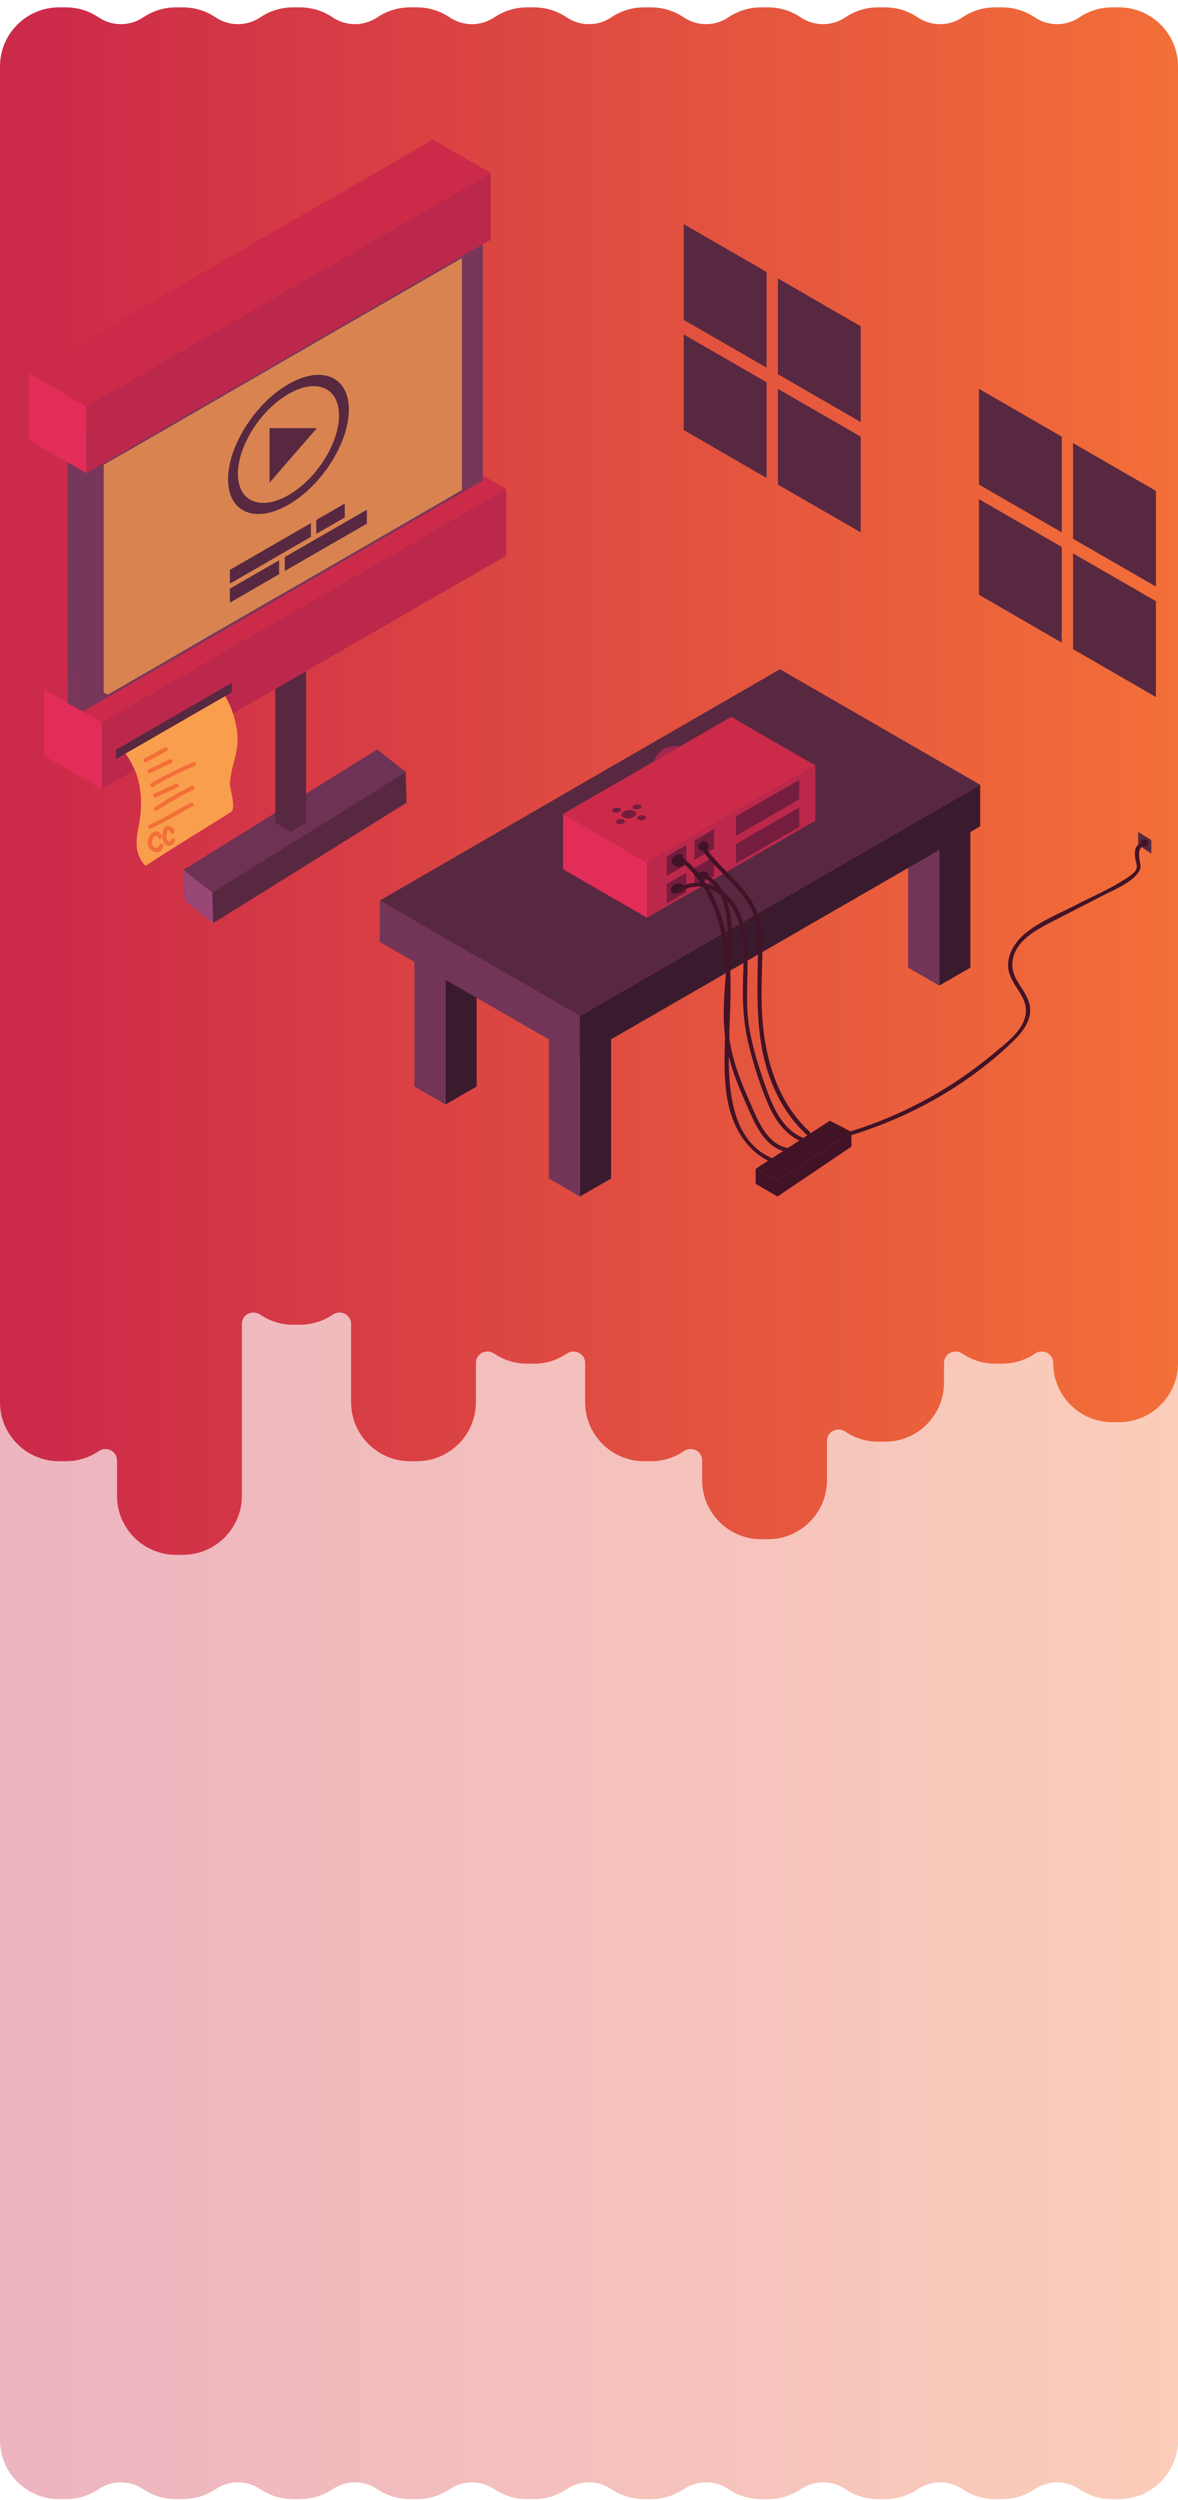 <?xml version="1.0" encoding="utf-8"?>
<!-- Generator: Adobe Illustrator 23.0.0, SVG Export Plug-In . SVG Version: 6.00 Build 0)  -->
<svg version="1.1" id="Layer_1" xmlns="http://www.w3.org/2000/svg" xmlns:xlink="http://www.w3.org/1999/xlink" x="0px" y="0px"
	 viewBox="0 0 320 679" style="enable-background:new 0 0 320 679;" xml:space="preserve">
<style type="text/css">
	.st0{opacity:0.35;fill:url(#SVGID_1_);}
	.st1{fill:url(#SVGID_2_);}
	.st2{fill:#582841;}
	.st3{fill:#994776;}
	.st4{fill:#6D3254;}
	.st5{fill:#CC2A49;}
	.st6{fill:#E22D59;}
	.st7{fill:#BC284B;}
	.st8{fill:#77375B;}
	.st9{opacity:0.75;fill:#F99E4C;enable-background:new    ;}
	.st10{fill:#3A1B2D;}
	.st11{fill:#723558;}
	.st12{fill:#A0274F;}
	.st13{fill:#751D3F;}
	.st14{fill:#421326;}
	.st15{fill:#F99E4C;}
	.st16{fill:#F36F38;}
</style>
<linearGradient id="SVGID_1_" gradientUnits="userSpaceOnUse" x1="0" y1="509.907" x2="320" y2="509.907">
	<stop  offset="0.03" style="stop-color:#CC2A49"/>
	<stop  offset="1" style="stop-color:#F36F38"/>
</linearGradient>
<path class="st0" d="M0,341v132v22v24v11.81V627v24v11.81c0,8.8,7.2,16,16,16h1.91c3.28,0,6.33-1,8.87-2.71
	c3.66-2.47,8.47-2.47,12.14,0c2.54,1.71,5.59,2.71,8.87,2.71h1.91c3.28,0,6.33-1,8.87-2.71c3.66-2.47,8.47-2.47,12.14,0
	c2.54,1.71,5.59,2.71,8.87,2.71h1.91c3.28,0,6.33-1,8.87-2.71c3.66-2.47,8.47-2.47,12.14,0c2.54,1.71,5.59,2.71,8.87,2.71h1.91
	c3.28,0,6.33-1,8.87-2.71c3.66-2.47,8.47-2.47,12.14,0c2.54,1.71,5.59,2.71,8.87,2.71h1.91c3.28,0,6.33-1,8.87-2.71
	c3.66-2.47,8.47-2.47,12.14,0c2.54,1.71,5.59,2.71,8.87,2.71h1.91c3.28,0,6.33-1,8.87-2.71c3.66-2.47,8.47-2.47,12.14,0
	c2.54,1.71,5.59,2.71,8.87,2.71h1.91c3.28,0,6.33-1,8.87-2.71c3.66-2.47,8.47-2.47,12.14,0c2.54,1.71,5.59,2.71,8.87,2.71h1.91
	c3.28,0,6.33-1,8.87-2.71c3.66-2.47,8.47-2.47,12.14,0c2.54,1.71,5.59,2.71,8.87,2.71h1.91c3.28,0,6.33-1,8.87-2.71
	c3.66-2.47,8.47-2.47,12.14,0c2.54,1.71,5.59,2.71,8.87,2.71H304c8.8,0,16-7.2,16-16V651v-24v-96.19V519v-24v-22V341H0z"/>
<linearGradient id="SVGID_2_" gradientUnits="userSpaceOnUse" x1="0" y1="212.159" x2="320" y2="212.159">
	<stop  offset="0.03" style="stop-color:#CC2A49"/>
	<stop  offset="1" style="stop-color:#F36F38"/>
</linearGradient>
<path class="st1" d="M304,2h-1.91c-3.28,0-6.33,1-8.87,2.71c-3.66,2.47-8.47,2.47-12.14,0C278.54,3,275.49,2,272.21,2h-1.91
	c-3.28,0-6.33,1-8.87,2.71c-3.66,2.47-8.47,2.47-12.14,0C246.76,3,243.7,2,240.42,2h-1.91c-3.28,0-6.33,1-8.87,2.71
	c-3.66,2.47-8.47,2.47-12.14,0C214.97,3,211.91,2,208.64,2h-1.91c-3.28,0-6.33,1-8.87,2.71c-3.66,2.47-8.47,2.47-12.14,0
	C183.18,3,180.13,2,176.85,2h-1.91c-3.28,0-6.33,1-8.87,2.71c-3.66,2.47-8.47,2.47-12.14,0C151.39,3,148.34,2,145.06,2h-1.91
	c-3.28,0-6.33,1-8.87,2.71c-3.66,2.47-8.47,2.47-12.14,0C119.6,3,116.55,2,113.27,2h-1.91c-3.28,0-6.33,1-8.87,2.71
	c-3.66,2.47-8.47,2.47-12.14,0C87.82,3,84.76,2,81.48,2h-1.91c-3.28,0-6.33,1-8.87,2.71c-3.66,2.47-8.47,2.47-12.14,0
	C56.03,3,52.97,2,49.7,2h-1.91c-3.28,0-6.33,1-8.87,2.71c-3.66,2.47-8.47,2.47-12.14,0C24.24,3,21.19,2,17.91,2H16C7.2,2,0,9.2,0,18
	v3v8.81v24v154V326v15v39.89c0,8.8,7.2,16,16,16h1.91c3.29,0,6.36-1.01,8.91-2.74c2.12-1.43,4.97-0.01,4.97,2.55v9.62
	c0,8.8,7.2,16,16,16h1.91c8.8,0,16-7.2,16-16v-46.7c0-2.56,2.85-3.98,4.97-2.55c2.55,1.73,5.61,2.74,8.91,2.74h1.91
	c3.29,0,6.36-1.01,8.91-2.74c2.12-1.43,4.97-0.01,4.97,2.55v21.27c0,8.8,7.2,16,16,16h1.91c8.8,0,16-7.2,16-16v-10.68
	c0-2.56,2.85-3.98,4.97-2.55c2.55,1.73,5.61,2.74,8.91,2.74h1.91c3.29,0,6.36-1.01,8.91-2.74c2.12-1.43,4.97-0.01,4.97,2.55v10.68
	c0,8.8,7.2,16,16,16h1.91c3.29,0,6.36-1.01,8.91-2.74c2.12-1.43,4.97-0.01,4.97,2.55v5.38c0,8.8,7.2,16,16,16h1.91
	c8.8,0,16-7.2,16-16V391.4c0-2.56,2.85-3.98,4.97-2.55c2.55,1.73,5.61,2.74,8.91,2.74h1.91c8.8,0,16-7.2,16-16v-5.38
	c0-2.56,2.85-3.98,4.97-2.55c2.55,1.73,5.61,2.74,8.91,2.74h1.91c3.29,0,6.36-1.01,8.91-2.74c2.12-1.43,4.97-0.01,4.97,2.55v0.08
	c0,8.8,7.2,16,16,16H304c8.8,0,16-7.2,16-16V341v-15V207.81v-154v-24V21v-3C320,9.2,312.8,2,304,2z"/>
<g>
	<polygon class="st2" points="98.76,205.9 97.77,206.54 95.09,208.18 94.06,208.82 91.38,210.5 90.38,211.11 87.74,212.75 
		86.71,213.42 84.07,215.03 83.03,215.67 80.36,217.35 79.32,217.95 76.68,219.63 75.65,220.27 73.01,221.91 72.01,222.56 
		69.34,224.23 68.3,224.84 65.66,226.51 64.63,227.16 61.95,228.76 60.92,229.44 58.28,231.08 57.24,231.72 54.6,233.36 
		53.61,234.04 49.9,236.29 50.18,244.64 53.86,242.32 54.89,241.71 57.53,240.03 58.56,239.39 61.2,237.75 62.27,237.11 
		64.88,235.43 65.91,234.83 68.59,233.19 69.59,232.51 72.26,230.9 73.3,230.22 75.94,228.58 76.97,227.94 79.61,226.3 
		80.64,225.66 83.28,224.02 84.32,223.38 86.99,221.7 87.99,221.09 90.67,219.42 91.7,218.77 94.34,217.1 95.34,216.49 
		98.01,214.81 99.05,214.17 102.72,211.89 102.47,203.61 	"/>
	<polygon class="st2" points="106.5,212 105.47,212.67 102.79,214.32 101.76,214.96 99.12,216.6 98.09,217.24 95.45,218.88 
		94.45,219.52 91.77,221.2 90.74,221.81 88.06,223.48 87.06,224.12 84.39,225.77 83.35,226.41 80.71,228.05 79.68,228.69 
		77.04,230.33 76.04,231.01 73.37,232.61 72.33,233.26 69.66,234.93 68.66,235.54 65.98,237.22 64.95,237.86 62.34,239.5 
		61.31,240.14 57.64,242.42 57.89,250.73 61.56,248.49 62.59,247.81 65.27,246.17 66.3,245.53 68.91,243.89 69.94,243.24 
		72.62,241.6 73.62,240.96 76.29,239.28 77.33,238.68 79.97,237 81,236.36 83.64,234.72 84.71,234.08 87.31,232.4 88.35,231.79 
		91.02,230.15 92.02,229.48 94.7,227.83 95.73,227.19 98.37,225.55 99.41,224.91 102.05,223.27 103.08,222.63 105.72,220.95 
		106.75,220.34 110.43,218.03 110.18,209.71 	"/>
	<polygon class="st3" points="49.9,236.29 57.64,242.42 57.89,250.73 50.18,244.64 	"/>
	<polygon class="st2" points="102.72,211.89 110.43,218.03 110.18,209.71 102.47,203.61 	"/>
	<polygon class="st4" points="49.9,236.29 57.64,242.42 110.18,209.71 102.47,203.61 	"/>
	<polygon class="st2" points="112.53,65.5 96.84,74.56 81.14,83.66 65.45,92.72 49.75,101.74 34.09,110.8 18.4,119.9 18.4,137.55 
		18.4,137.98 18.4,155.21 18.4,155.64 18.4,172.9 18.4,173.37 18.4,191.02 34.09,181.96 49.75,172.9 65.45,163.84 81.14,154.78 
		96.84,145.72 112.53,136.66 128.23,127.6 128.23,109.94 128.23,109.48 128.23,92.25 128.23,91.82 128.23,74.56 128.23,74.13 
		128.23,56.48 	"/>
	<polygon class="st2" points="79,167.45 74.79,169.83 74.79,173.62 74.79,174.65 74.79,177.36 74.79,178.4 74.79,181.14 
		74.79,182.18 74.79,184.85 74.79,185.89 74.79,188.6 74.79,189.67 74.79,192.38 74.79,193.41 74.79,196.12 74.79,197.16 
		74.79,199.9 74.79,200.94 74.79,203.65 74.79,204.68 74.79,207.36 74.79,208.47 74.79,211.14 74.79,212.18 74.79,214.89 
		74.79,215.92 74.79,218.63 74.79,219.7 74.79,223.45 79,225.84 83.14,223.45 83.14,219.7 83.14,218.63 83.14,215.92 83.14,214.89 
		83.14,212.18 83.14,211.14 83.14,208.47 83.14,207.36 83.14,204.68 83.14,203.65 83.14,200.94 83.14,199.9 83.14,197.16 
		83.14,196.12 83.14,193.41 83.14,192.38 83.14,189.67 83.14,188.6 83.14,185.89 83.14,184.85 83.14,182.18 83.14,181.14 
		83.14,178.4 83.14,177.36 83.14,174.65 83.14,173.62 83.14,169.83 	"/>
	<polygon class="st5" points="121.84,123.75 106.18,132.81 90.45,141.83 74.76,150.93 59.06,159.99 43.37,169.01 27.67,178.07 
		12.01,187.17 27.67,196.23 43.37,187.17 59.06,178.07 74.76,169.01 90.45,159.99 106.18,150.93 121.84,141.83 137.54,132.81 	"/>
	<polygon class="st6" points="12.01,187.17 12.01,205.26 27.67,214.35 27.67,196.23 	"/>
	<polygon class="st7" points="121.84,141.83 106.18,150.93 90.45,159.99 74.76,169.01 59.06,178.07 43.37,187.17 27.67,196.23 
		27.67,214.35 43.37,205.26 59.06,196.23 74.76,187.17 90.45,178.07 106.18,169.01 121.84,159.99 137.54,150.93 137.54,132.81 	"/>
	<polygon class="st8" points="18.4,125.6 18.4,191.02 21.32,192.59 21.32,127.28 	"/>
	<polygon class="st8" points="115.46,68.46 99.76,77.52 84.1,86.58 68.41,95.64 52.71,104.7 37.02,113.8 21.32,122.82 21.32,127.28 
		21.32,192.59 22.57,193.23 37.09,184.85 52.71,175.83 68.41,166.8 84.1,157.74 99.76,148.65 115.46,139.59 131.15,130.56 
		131.15,112.87 131.15,112.41 131.15,95.18 131.15,94.75 131.15,77.52 131.15,77.09 131.15,59.4 	"/>
	<polygon class="st9" points="111.57,78.13 97.69,86.12 83.78,94.14 69.87,102.2 55.96,110.23 42.08,118.26 28.17,126.25 
		28.17,130.21 28.17,188.1 29.28,188.67 42.16,181.25 55.96,173.22 69.87,165.2 83.78,157.21 97.69,149.18 111.57,141.16 
		125.48,133.09 125.48,117.44 125.48,117.08 125.48,101.78 125.48,101.42 125.48,86.12 125.48,85.76 125.48,70.1 	"/>
	<polygon class="st5" points="117.6,37.93 101.9,46.99 86.21,56.05 70.51,65.11 54.82,74.17 39.16,83.23 23.46,92.25 7.77,101.35 
		23.46,110.41 39.16,101.35 54.82,92.25 70.51,83.23 86.21,74.17 101.9,65.11 117.6,56.05 133.29,46.99 	"/>
	<polygon class="st6" points="7.77,101.35 7.77,119.47 23.46,128.53 23.46,110.41 	"/>
	<polygon class="st7" points="117.6,56.05 101.9,65.11 86.21,74.17 70.51,83.23 54.82,92.25 39.16,101.35 23.46,110.41 
		23.46,128.53 39.16,119.47 54.82,110.41 70.51,101.35 86.21,92.25 101.9,83.23 117.6,74.17 133.29,65.11 133.29,46.99 	"/>
	<polygon class="st2" points="185.73,60.88 185.73,86.89 208.24,99.87 208.24,73.87 	"/>
	<polygon class="st2" points="185.73,90.84 185.73,116.81 208.24,129.83 208.24,103.83 	"/>
	<polygon class="st2" points="211.31,75.61 211.31,101.65 233.81,114.64 233.81,88.63 	"/>
	<polygon class="st2" points="211.31,105.61 211.31,131.62 233.81,144.6 233.81,118.6 	"/>
	<polygon class="st2" points="265.92,105.61 265.92,131.62 288.42,144.6 288.42,118.6 	"/>
	<polygon class="st2" points="265.92,135.57 265.92,161.54 288.42,174.56 288.42,148.56 	"/>
	<polygon class="st2" points="291.49,120.34 291.49,146.35 314,159.33 314,133.33 	"/>
	<polygon class="st2" points="291.49,150.31 291.49,176.31 314,189.33 314,163.29 	"/>
	<path class="st2" d="M78.36,137.09c-9.02,5.21-16.41,2.1-16.41-6.92c0-9.02,7.38-20.65,16.41-25.83c9.02-5.21,16.41-2.1,16.41,6.92
		S87.42,131.88,78.36,137.09z M78.36,107.02c-7.56,4.35-13.73,14.05-13.73,21.65c0,7.6,6.14,10.17,13.73,5.81
		c7.6-4.35,13.73-14.05,13.73-21.65C92.09,105.24,85.92,102.63,78.36,107.02L78.36,107.02z"/>
	<polygon class="st2" points="86.07,116.29 73.22,116.29 73.22,131.1 	"/>
	<polygon class="st2" points="84.46,145.83 62.45,158.53 62.45,154.78 84.46,142.08 	"/>
	<polygon class="st2" points="93.66,140.55 85.92,145.01 85.92,141.23 93.66,136.77 	"/>
	<polygon class="st2" points="75.83,155.96 62.45,163.7 62.45,159.88 75.83,152.18 	"/>
	<polygon class="st2" points="99.66,142.23 77.36,155.1 77.36,151.29 99.66,138.45 	"/>
	<polygon class="st2" points="157.51,276.92 166,281.8 157.51,286.69 149.09,281.8 	"/>
	<polygon class="st10" points="166,281.8 166,291.58 166,300.57 166,301.35 166,310.34 166,320.11 157.51,325 157.51,315.23 
		157.51,306.24 157.51,305.45 157.51,296.46 157.51,286.69 	"/>
	<polygon class="st11" points="157.51,286.69 157.51,296.46 157.51,305.45 157.51,306.24 157.51,315.23 157.51,325 149.09,320.11 
		149.09,310.34 149.09,301.35 149.09,300.57 149.09,291.58 149.09,281.8 	"/>
	<polygon class="st2" points="121.02,251.91 129.48,256.8 121.02,261.69 112.57,256.8 	"/>
	<polygon class="st10" points="129.48,256.8 129.48,266.57 129.48,275.56 129.48,276.35 129.48,285.33 129.48,295.11 121.02,300 
		121.02,290.22 121.02,281.23 121.02,280.45 121.02,271.46 121.02,261.69 	"/>
	<polygon class="st11" points="121.02,261.69 121.02,271.46 121.02,280.45 121.02,281.23 121.02,290.22 121.02,300 112.57,295.11 
		112.57,285.33 112.57,276.35 112.57,275.56 112.57,266.57 112.57,256.8 	"/>
	<polygon class="st2" points="255.14,219.63 263.6,224.52 255.14,229.4 246.69,224.52 	"/>
	<polygon class="st10" points="263.6,224.52 263.6,234.29 263.6,243.28 263.6,244.06 263.6,253.05 263.6,262.83 255.14,267.71 
		255.14,257.94 255.14,248.95 255.14,248.17 255.14,239.18 255.14,229.4 	"/>
	<polygon class="st11" points="255.14,229.4 255.14,239.18 255.14,248.17 255.14,248.95 255.14,257.94 255.14,267.71 246.69,262.83 
		246.69,253.05 246.69,244.06 246.69,243.28 246.69,234.29 246.69,224.52 	"/>
	<polygon class="st11" points="103.15,244.6 103.15,255.84 157.51,287.19 157.51,275.95 	"/>
	<polygon class="st2" points="211.87,181.78 157.51,213.17 103.15,244.6 157.51,275.95 211.87,244.6 266.27,213.17 	"/>
	<polygon class="st10" points="211.87,244.6 157.51,275.95 157.51,287.19 211.87,255.84 266.27,224.45 266.27,213.17 	"/>
	<polygon class="st5" points="198.6,194.73 175.78,207.89 152.95,221.09 175.78,234.29 198.6,221.09 221.47,207.89 	"/>
	<polygon class="st6" points="152.95,221.09 152.95,236.11 175.78,249.27 175.78,234.29 	"/>
	<polygon class="st7" points="198.6,221.09 175.78,234.29 175.78,249.27 198.6,236.11 221.47,222.91 221.47,207.89 	"/>
	<path class="st12" d="M177.59,206.86c0,0,1.28-4.85,7.13-4.14L177.59,206.86z"/>
	<polygon class="st13" points="186.44,234.83 181.13,237.89 181.13,232.58 186.44,229.51 	"/>
	<polygon class="st13" points="193.97,230.47 188.65,233.54 188.65,228.26 193.97,225.19 	"/>
	<polygon class="st13" points="193.97,238 188.65,241.03 188.65,235.75 193.97,232.69 	"/>
	<polygon class="st13" points="217.12,217.1 199.92,227.05 199.92,221.73 217.12,211.82 	"/>
	<polygon class="st13" points="217.12,224.59 199.92,234.54 199.92,229.26 217.12,219.31 	"/>
	<polygon class="st13" points="186.44,242.32 181.13,245.38 181.13,240.11 186.44,237.04 	"/>
	
		<ellipse transform="matrix(0.997 -0.082 0.082 0.997 -17.371 14.909)" class="st13" cx="172.95" cy="219.09" rx="1.21" ry="0.68"/>
	
		<ellipse transform="matrix(0.997 -0.082 0.082 0.997 -17.714 14.554)" class="st13" cx="168.46" cy="223.08" rx="1.21" ry="0.68"/>
	
		<ellipse transform="matrix(0.997 -0.082 0.082 0.997 -17.463 14.459)" class="st13" cx="167.42" cy="219.98" rx="1.21" ry="0.68"/>
	
		<ellipse transform="matrix(0.997 -0.08 0.08 0.997 -17.145 14.584)" class="st13" cx="174.17" cy="222.12" rx="1.21" ry="0.68"/>
	
		<ellipse transform="matrix(0.997 -0.082 0.082 0.997 -17.542 14.735)" class="st13" cx="170.74" cy="221.08" rx="2" ry="1.14"/>
	<path class="st14" d="M190.47,230.58c2.85,4.03,6.6,7.21,9.81,10.88c1.75,2,3.32,4.14,4.32,6.63c1.21,2.96,1.39,6.14,1.32,9.35
		c-0.18,12.23-0.96,24.54,3.53,36.17c2.14,5.53,5.28,10.59,9.7,14.62c0.54,0.46,1.32-0.29,0.82-0.82
		c-8.88-8.13-12.27-20.19-12.95-31.85c-0.36-6.28,0.07-12.56,0.11-18.8c0.04-5.24-1.14-9.88-4.35-14.05
		c-3.46-4.53-8.03-8.03-11.31-12.7C191.04,229.44,190.08,230.01,190.47,230.58L190.47,230.58z"/>
	<path class="st14" d="M184.34,233.47c9.77,7.53,12.66,20.37,12.95,32.07c0.18,7.03-0.39,14.05-0.46,21.12
		c-0.07,6.14,0.18,12.56,2.64,18.33c2.18,5.17,6.17,9.56,11.63,11.27c0.71,0.21,1-0.86,0.29-1.07c-13.48-4.21-13.7-21.01-13.34-32.5
		c0.36-12.31,1.57-25.04-3.17-36.7c-2.14-5.28-5.42-9.99-9.92-13.48C184.37,232.08,183.8,233.04,184.34,233.47L184.34,233.47z"/>
	<path class="st14" d="M185.62,241.75c5.31-2.78,11.34,0.86,13.84,5.71c2.89,5.53,2.6,12.13,2.39,18.19
		c-0.18,6.28,0.04,12.31,1.61,18.41c1.28,5.28,2.96,10.52,5.07,15.55c1.96,4.53,4.78,8.77,9.56,10.59c0.68,0.25,0.96-0.86,0.29-1.07
		c-5.21-1.96-7.88-7.24-9.74-12.16c-2.1-5.71-4.03-11.63-5.07-17.59c-1.21-6.99-0.25-13.98-0.57-21.05
		c-0.21-5.07-1.21-10.49-4.67-14.38c-3.25-3.71-8.81-5.46-13.34-3.07C184.41,241.1,184.98,242.07,185.62,241.75L185.62,241.75z"/>
	<path class="st14" d="M189.33,238.18c5.21,0.29,7.46,6.28,7.99,10.74c0.82,6.38,0.04,12.84-0.43,19.26
		c-0.43,5.99-0.54,12.02,0.86,17.94c1.32,5.67,3.75,11.06,6.1,16.37c1.93,4.32,4.53,9.17,9.56,10.34c0.71,0.14,1-0.93,0.29-1.07
		c-5.24-1.21-7.56-6.85-9.52-11.31c-2.57-5.78-5.03-11.66-5.99-17.94c-0.96-6.53-0.25-13.09,0.21-19.62
		c0.39-5.6,0.96-11.7-0.61-17.19c-1.14-4.14-3.82-8.38-8.53-8.63C188.58,237.04,188.58,238.14,189.33,238.18L189.33,238.18z"/>
	<polygon class="st14" points="225.43,304.42 205.27,317.47 211.2,320.68 231.28,307.41 	"/>
	<polygon class="st14" points="205.27,317.47 205.27,321.54 211.2,325 211.2,320.68 	"/>
	<polygon class="st14" points="231.28,307.41 231.28,311.45 211.2,325 211.2,320.68 	"/>
	<path class="st14" d="M184.73,231.94c-1,0.14-2.03,0.75-1.96,1.89c0.07,1.03,1.28,1.5,2.18,1.11c0.54-0.21,0.57-0.75,0.64-1.25
		c0.07-0.54,0.11-0.96-0.43-1.18c-0.89-0.29-1.89,0.07-2.39,0.86c-0.25,0.36-0.32,0.86-0.18,1.25c0.25,0.43,0.86,0.46,1.28,0.43
		c0.43,0,0.86-0.29,1-0.75c0.11-0.54-0.14-1.03-0.61-1.28c-1.14-0.64-1.61,1.21-1.11,1.96c0.29,0.43,0.96,0.54,1.43,0.46
		c0.54,0,0.96-0.29,1.18-0.75c0.61-1.25-1.07-1.93-2.03-1.64c-0.54,0.11-0.86,0.61-0.86,1.11c0.07,0.68,0.71,1,1.28,1.07l0.14-1.11
		c-0.18,0-0.61-0.04-0.68-0.21c0.04-0.21,0.14-0.43,0.36-0.57c0.71-0.07,0.71-1.21,0-1.11c-0.82,0.11-1.43,0.82-1.53,1.64
		c-0.07,0.93,1,1.39,1.78,1.39c0.64,0,0.82-1,0.14-1.11c-0.04,0-0.39-0.11-0.43-0.11l-0.07,0.14l0.07-0.04
		c0.14,0.04,0.57-0.14,0.68,0.04c0.07,0.14-0.25,0.11-0.36,0.11c-0.11,0-0.32-0.07-0.25,0.04c0-0.18,0-0.32,0.04-0.54l-0.36,0.21
		c0.07-0.11,0.07-0.14,0-0.14s-0.18,0-0.25,0l0,0c0.11,0.21,0.18,0.25,0.21,0.14c0.04-0.04,0.07-0.14,0.14-0.21
		c0.21-0.25,0.71-0.46,1.03-0.29l-0.25-0.32c0,0.25-0.04,0.54-0.11,0.75c0.14-0.07,0.11-0.11-0.04-0.07h-0.14
		c-0.11,0-0.29,0-0.32-0.07c-0.11-0.18,0.11-0.43,0.21-0.54c0.25-0.14,0.61-0.25,0.89-0.29
		C185.76,232.86,185.48,231.79,184.73,231.94L184.73,231.94z"/>
	<path class="st14" d="M191.01,230.01c-0.07-0.04-0.14-0.04-0.25-0.04c0.04,0.07,0.07,0.11,0.11,0.18c0.04,0,0.11-0.14,0.11-0.18
		c0.07-0.11,0.29-0.39,0.39-0.32c0.07,0.07,0.07,0.21,0,0.29h-0.04c-0.14,0.11-0.11-0.07-0.07,0.18c0,0.11,0,0.18,0.04,0.11
		l0.04-0.04c0-0.04,0.04-0.04,0.04-0.04c0.14-0.07,0.07-0.18-0.29-0.32l0.14-0.25c-0.07,0.07-0.21,0.11-0.29,0.14
		c-0.07,0.04-0.11-0.04-0.07,0.04c-0.36-0.64-1.36-0.04-0.96,0.57c0.29,0.43,0.86,0.68,1.32,0.46c0.46-0.11,1.07-0.43,1-1.03
		c-0.21-1.25-2.1-0.68-2.03,0.43c0.07,0.54,0.54,0.93,1.07,0.89c0.54,0,1-0.32,1.18-0.82c0.29-0.64,0-1.36-0.64-1.68
		c-0.32-0.14-0.75-0.14-1.11,0.04c-0.54,0.29-0.89,0.82-1,1.39c-0.04,0.61,0.43,0.96,1,1.03c0.29,0.07,0.61-0.11,0.71-0.39
		C191.47,230.4,191.33,230.12,191.01,230.01L191.01,230.01z"/>
	<path class="st14" d="M184.73,240.14c-0.32,0.07-0.64,0.25-0.82,0.54c-0.14,0.25-0.18,0.57-0.11,0.86
		c0.18,0.57,0.78,0.89,1.32,0.75l0,0c0.07-0.04,0.11-0.04,0.18-0.07c0.57-0.32,0.78-1.03,0.46-1.61c-0.32-0.57-1-0.78-1.61-0.57
		c-0.29,0.07-0.46,0.39-0.39,0.71c0.07,0.29,0.39,0.46,0.71,0.36c0,0,0.18-0.07,0.07-0.04h0.11c-0.07,0,0.07,0.04,0.04,0
		c0,0,0.14,0.07,0.07,0.04c-0.07-0.04,0-0.04,0,0s0.04,0.04,0,0l0,0l0,0c-0.04,0.11,0.04-0.04-0.04,0.07c0.04-0.04-0.04,0,0,0h0.11
		c-0.04-0.04-0.04,0,0,0c-0.04-0.11,0,0.07-0.04-0.07c0,0,0.04,0.11,0,0.04c0-0.07,0,0.07,0,0.07s-0.14,0.04,0.04,0
		c-0.07,0,0.14-0.04,0.11-0.04c0.29-0.11,0.43-0.39,0.36-0.71c-0.07-0.29-0.39-0.46-0.71-0.36L184.73,240.14z"/>
	<path class="st14" d="M183.98,240.32c-0.68-0.07-1.28,0.29-1.61,0.89c-0.18,0.32-0.18,0.71-0.07,1.03
		c0.18,0.32,0.57,0.54,0.93,0.46c0.61,0.04,1.36-0.14,1.57-0.82c0.11-0.36,0-0.78-0.32-1c-0.32-0.21-0.78-0.11-1.14-0.04l0.46,0.86
		c0.14-0.21,0.36-0.25,0.61-0.39c0.32-0.18,0.43-0.61,0.29-0.93c-0.32-0.61-1.32-0.43-1.78-0.04c-0.43,0.43-0.46,1.14-0.11,1.68
		c0.43,0.54,1.14,0.68,1.78,0.39c0.29-0.11,0.43-0.39,0.36-0.71c-0.07-0.29-0.39-0.43-0.71-0.36c-0.14,0.07-0.54,0.18-0.64-0.04
		c-0.04-0.07,0-0.14,0.07-0.18l0,0c0.04,0,0.07,0,0.11,0l-0.21-0.18l0.04,0.04l-0.07-0.29v0.07l0.07-0.29
		c0.14-0.11,0.18-0.11,0.04-0.07l-0.14,0.07c-0.11,0.04-0.21,0.11-0.29,0.18c-0.18,0.14-0.32,0.32-0.46,0.54
		c-0.14,0.25-0.07,0.61,0.18,0.78l0,0c0.07,0.04,0.18,0.07,0.29,0.07c0.25-0.04,0.54-0.07,0.78-0.07l-0.29-0.07
		c-0.14-0.14-0.14-0.25-0.04-0.32l-0.07,0.04c-0.04,0-0.07,0-0.11,0.04c-0.07,0-0.18,0-0.25,0h-0.18c0.11,0.21,0.14,0.29,0.18,0.18
		c0.04-0.11,0.11-0.21,0.21-0.29c0.11-0.07,0.25-0.11,0.39-0.07c0.29,0,0.57-0.25,0.57-0.57
		C184.51,240.6,184.3,240.32,183.98,240.32L183.98,240.32z"/>
	<path class="st14" d="M190.22,238.04c0.18-0.07,0.39-0.07,0.64-0.11c0.07,0,0.25,0.04,0.32,0c0.11,0.04,0.11,0,0-0.11
		c-0.04-0.04-0.04-0.07-0.07-0.11l0.04-0.04c-0.04,0-0.11,0-0.14,0c-0.07,0-0.14-0.04-0.21-0.04c-0.21,0,0.04-0.18,0,0.18
		l-0.07,0.29c0.11-0.11,0.21-0.21,0.36-0.29c0.04-0.04,0.18-0.04,0.14-0.04v-0.07c0.14-0.18,0.14-0.21,0-0.18
		c-0.11,0-0.18,0-0.29,0.04h-0.29c-0.11,0-0.32-0.11-0.18,0.04l0.14,0.25l-0.04-0.07v0.29c0-0.07,0.14-0.21,0.21-0.21
		c0.75,0,0.75-1.11,0-1.11c-0.54,0.04-0.96,0.32-1.18,0.78c-0.32,0.57,0.04,1.03,0.64,1.14c0.57,0.11,1.14,0.07,1.68-0.11
		c0.43-0.25,0.64-0.82,0.39-1.25v-0.04c-0.25-0.43-0.78-0.68-1.28-0.57c-0.46,0.11-0.93,0.39-1.18,0.86
		c-0.61,1.14,1.53,1.57,2.18,0.96c0.39-0.36,0.46-0.96,0.11-1.39l-0.04-0.04c-0.46-0.43-1.43-0.29-2-0.11
		C189.26,237.14,189.54,238.21,190.22,238.04L190.22,238.04z"/>
	<polygon class="st2" points="309.18,225.94 312.75,228.19 312.75,231.87 309.18,229.48 	"/>
	<path class="st14" d="M226.86,309.59c17.84-4.74,34.99-13.84,48.3-26.72c2.64-2.53,5.24-5.85,4.57-9.74
		c-0.75-4.1-4.85-6.88-4.74-11.24c0.14-5.46,5.28-8.7,9.6-10.92c4.96-2.6,9.99-5.14,14.95-7.7c3.14-1.64,6.96-3.07,9.35-5.85
		c0.71-0.86,1.03-1.5,0.89-2.5c-0.11-0.75-0.29-1.43-0.32-2.18c-0.04-0.36-0.04-0.75-0.04-1.11c0.04-0.54,0.57-2.07,1.36-1.75
		c0.68,0.29,1.21-0.68,0.57-0.96c-0.78-0.32-1.82,0.14-2.35,0.71c-0.82,0.82-0.75,2.07-0.68,3.14c0.07,0.86,0.64,2.14,0.46,2.96
		c-0.21,1.36-2.78,2.82-3.85,3.5c-3.96,2.5-8.38,4.35-12.56,6.53c-4.46,2.28-9.38,4.28-13.34,7.35c-3.1,2.35-5.67,6.1-5.1,10.17
		c0.61,4.24,5.14,7.24,4.74,11.74c-0.39,4.89-5.81,8.63-9.24,11.52c-3.89,3.21-7.95,6.14-12.23,8.81
		c-9.49,5.92-19.8,10.38-30.64,13.23c-0.29,0.07-0.46,0.39-0.39,0.71C226.25,309.55,226.53,309.7,226.86,309.59L226.86,309.59z"/>
	<path class="st14" d="M311.07,228.62C311.11,228.65,311.11,228.62,311.07,228.62l0.07,0.25v-0.04l-0.14,0.39l0,0l-0.25,0.14h0.11
		c0.04,0.04,0.07,0.04,0.04,0c-0.07-0.07-0.07-0.18,0-0.25c-0.07-0.18-0.04-0.29,0.11-0.32c0.04,0,0.07,0,0.14,0
		c-0.04-0.04-0.07-0.04-0.07-0.07c0.04,0.04,0,0-0.04-0.04v0.14l-0.14,0.25c-0.21,0.07-0.25,0.11-0.11,0.07H311
		c0-0.04-0.07-0.04-0.07-0.07c-0.11-0.18,0.07-0.54,0.29-0.43c-0.29-0.07-0.64,0.11-0.71,0.39c-0.07,0.29,0.11,0.64,0.39,0.71l0,0
		c0.43,0.14,0.93-0.11,1.03-0.57c0,0,0,0,0-0.04c0.11-0.43-0.14-0.93-0.64-1.03c-0.39-0.14-0.89-0.11-1.21,0.14
		c-0.36,0.36-0.21,0.96,0.11,1.25c0.29,0.32,0.75,0.46,1.18,0.32c0.36-0.14,0.61-0.61,0.43-0.96l0,0c-0.04-0.07-0.07-0.14-0.11-0.18
		c-0.25-0.32-0.71-0.46-1.11-0.39c-0.25,0-0.46,0.18-0.57,0.43c-0.04,0.25,0.04,0.57,0.21,0.75c0.21,0.21,0.57,0.21,0.78,0l0,0
		C311.29,229.23,311.29,228.87,311.07,228.62L311.07,228.62z"/>
	<path class="st15" d="M60.81,188.49L33.27,204.4c1-0.61,3.6,5.24,3.75,5.71c1.64,4.74,1.57,9.92,0.57,14.77
		c-0.75,3.6-0.93,6.92,1.57,9.95c0.11,0.14,0.25,0.25,0.39,0.29c0.11,0,0.21-0.07,0.32-0.14c7.49-4.92,15.16-9.6,22.76-14.34
		c1.75-1.07-0.29-6.24-0.18-8.1c0.32-4.24,2.32-8.1,2.07-12.45C64.27,196.02,62.99,192.02,60.81,188.49z"/>
	<polygon class="st2" points="31.49,206.18 62.99,188.03 62.99,185.46 31.49,203.65 	"/>
	<path class="st16" d="M39.84,206.97l5.46-3c0.64-0.32,0.07-1.32-0.57-0.96l-5.46,3C38.59,206.33,39.16,207.29,39.84,206.97z"/>
	<path class="st16" d="M40.91,209.93l5.67-2.68c0.68-0.29,0.07-1.28-0.57-0.96l-5.67,2.68C39.62,209.29,40.23,210.25,40.91,209.93z"
		/>
	<path class="st16" d="M41.62,213.71c3.6-2.14,7.35-4.03,11.24-5.64c0.68-0.29,0.36-1.36-0.29-1.07c-3.96,1.64-7.81,3.57-11.49,5.74
		c-0.25,0.14-0.36,0.46-0.21,0.78C41.01,213.78,41.33,213.85,41.62,213.71L41.62,213.71z"/>
	<path class="st16" d="M42.41,216.56l5.85-2.71c0.68-0.29,0.07-1.25-0.57-0.96l-5.89,2.75C41.16,215.89,41.76,216.85,42.41,216.56
		L42.41,216.56z"/>
	<path class="st16" d="M42.65,220.2c3.17-2.1,6.53-4.03,9.92-5.78c0.68-0.32,0.07-1.28-0.57-0.96c-3.39,1.75-6.74,3.67-9.92,5.78
		C41.48,219.59,42.05,220.59,42.65,220.2z"/>
	<path class="st16" d="M40.91,225.05c4-1.68,7.56-4.1,11.41-6.03c0.64-0.32,0.07-1.28-0.57-0.96c-3.75,1.89-7.21,4.28-11.09,5.92
		C39.94,224.27,40.23,225.34,40.91,225.05z"/>
	<path class="st16" d="M43.97,227.19c-0.32-1.07-1.25-1.82-2.35-1.18c-0.96,0.57-1.53,1.85-1.5,2.92c-0.04,1.07,0.68,2.03,1.68,2.39
		c0.46,0.18,1.03,0.18,1.57,0.04c0.57-0.21,0.75-0.96,0.96-1.53c0.25-0.68-0.86-0.96-1.07-0.29c-0.21,0.57-0.46,0.89-1.11,0.68
		c-0.54-0.21-0.86-0.71-0.86-1.25c0-0.46,0.11-0.96,0.32-1.36c0.29-0.54,1.03-1,1.25-0.14c0.07,0.29,0.39,0.46,0.71,0.39
		C43.87,227.76,44.08,227.48,43.97,227.19L43.97,227.19z"/>
	<path class="st16" d="M47.36,225.94c0.11-1.11-1.03-1.71-2.03-1.57c-1.07,0.18-1.14,1.68-1.21,2.53c-0.07,0.86,0.18,2.14,1.07,2.64
		c0.89,0.46,1.89-0.11,2.28-0.93c0.32-0.64-0.64-1.21-0.96-0.57c-0.18,0.36-0.61,0.75-0.96,0.32c-0.21-0.36-0.32-0.78-0.29-1.21
		c0-0.39,0.07-0.82,0.18-1.21c0-0.14,0.04-0.29,0.11-0.43c0.18-0.18,0.71,0.32,0.71,0.39C46.15,226.62,47.26,226.62,47.36,225.94z"
		/>
</g>
</svg>
